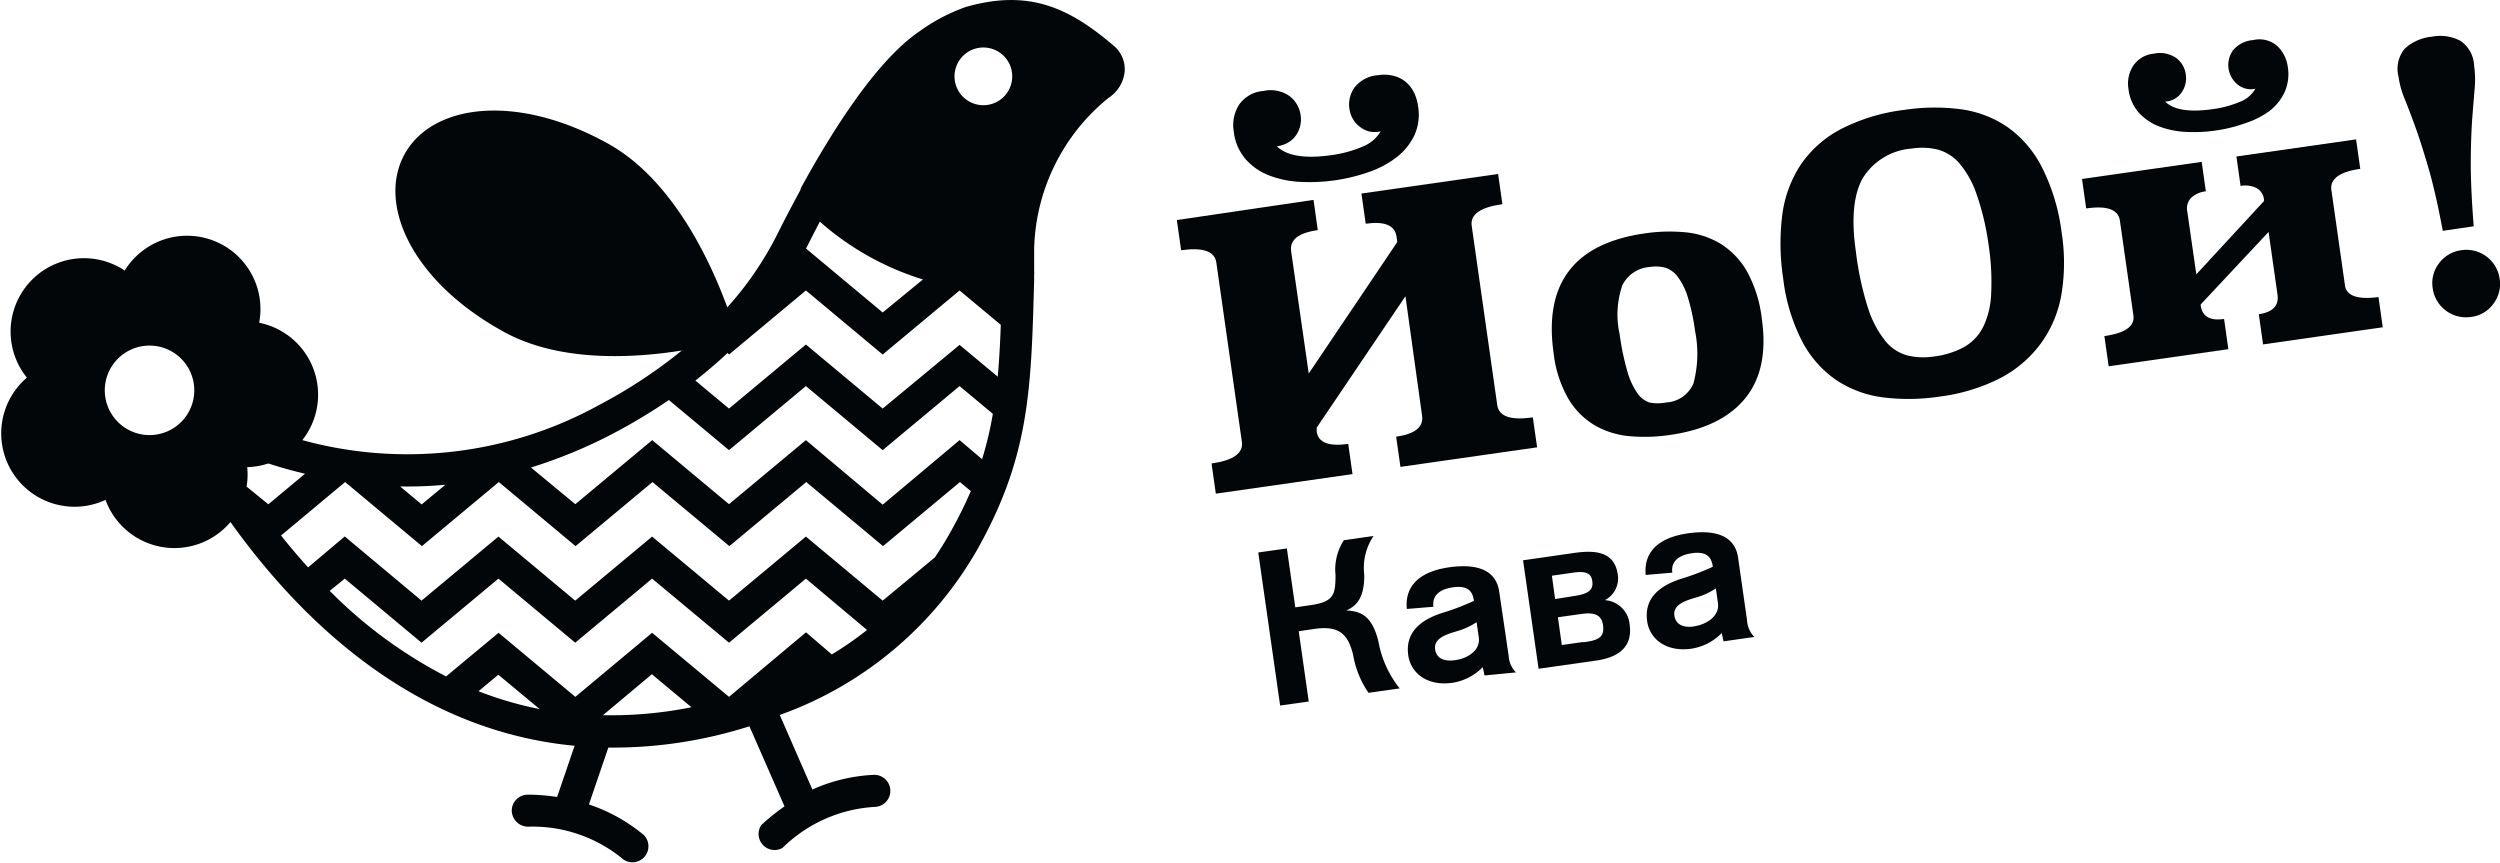 <svg xmlns="http://www.w3.org/2000/svg" viewBox="0 0 204.49 70.62"><defs><style>.cls-1{fill:#020608;}</style></defs><title>Yoy_logo_1.1</title><g id="Слой_2" data-name="Слой 2"><g id="Слой_2-2" data-name="Слой 2"><path class="cls-1" d="M125.38,34.14q-2.71.39-2.91-1l-2.09-14.67q-.2-1.39,2.51-1.77l-.35-2.47-11.18,1.6.35,2.47q2.32-.33,2.52,1.05l.06.45-7.24,10.75-1.44-10q-.2-1.39,2.18-1.73l-.35-2.47L96.26,18l.35,2.47q2.68-.38,2.88,1l2.09,14.67q.2,1.39-2.48,1.77l.35,2.47,11.18-1.6-.35-2.47q-2.38.34-2.58-1l0-.33,7.26-10.75L116.32,34q.2,1.39-2.12,1.72l.35,2.47,11.18-1.6Z"/><path class="cls-1" d="M101.95,13.09a4.93,4.93,0,0,0,1.94,1.29,8.21,8.21,0,0,0,2.53.5,14.54,14.54,0,0,0,2.76-.13,14.57,14.57,0,0,0,2.79-.68,7.91,7.91,0,0,0,2.27-1.21,5,5,0,0,0,1.45-1.79,4.11,4.11,0,0,0,.3-2.4,3.68,3.68,0,0,0-.32-1.08,2.68,2.68,0,0,0-.65-.86,2.48,2.48,0,0,0-1-.52,3.13,3.13,0,0,0-1.3-.06,2.67,2.67,0,0,0-1.92,1,2.39,2.39,0,0,0-.42,1.77,2.25,2.25,0,0,0,.27.79,2.11,2.11,0,0,0,.55.64,2.22,2.22,0,0,0,.78.4,2.28,2.28,0,0,0,.95,0A3,3,0,0,1,111.44,12a9.82,9.82,0,0,1-2.54.69q-3.22.46-4.46-.72a2.48,2.48,0,0,0,.94-.32,2,2,0,0,0,.64-.6,2.28,2.28,0,0,0,.37-1.61,2.38,2.38,0,0,0-.91-1.58,2.69,2.69,0,0,0-2.13-.42,2.66,2.66,0,0,0-2,1.13,3.09,3.09,0,0,0-.43,2.2A4.13,4.13,0,0,0,101.95,13.09Z"/><path class="cls-1" d="M142.89,22.19a6.38,6.38,0,0,0-2.17-2.26,6.77,6.77,0,0,0-2.87-.93,13.78,13.78,0,0,0-3.31.09q-8.68,1.24-7.46,9.8a9.66,9.66,0,0,0,1.23,3.77,6.2,6.2,0,0,0,2.17,2.15,6.93,6.93,0,0,0,2.84.87,14,14,0,0,0,3.26-.1q4.22-.6,6.17-3t1.36-6.5A10.49,10.49,0,0,0,142.89,22.19Zm-4.35,9.12a2.57,2.57,0,0,1-2.26,1.61,3.42,3.42,0,0,1-1.37,0,2,2,0,0,1-1-.79,6,6,0,0,1-.81-1.79,21.31,21.31,0,0,1-.62-3,7.38,7.38,0,0,1,.22-4,2.7,2.7,0,0,1,2.23-1.5,3.13,3.13,0,0,1,1.3.06,2.09,2.09,0,0,1,1,.74,5.29,5.29,0,0,1,.82,1.65,16.83,16.83,0,0,1,.6,2.79A9.37,9.37,0,0,1,138.53,31.31Z"/><path class="cls-1" d="M167,13.64a9,9,0,0,0-2.83-3.27,8.88,8.88,0,0,0-3.83-1.44,16.58,16.58,0,0,0-4.59.06,15.34,15.34,0,0,0-5.21,1.59,9.06,9.06,0,0,0-3.26,2.91,9.71,9.71,0,0,0-1.5,4.12,18.67,18.67,0,0,0,.08,5.18A15,15,0,0,0,147.45,28a8.75,8.75,0,0,0,2.81,3.13,9,9,0,0,0,3.81,1.38,16.81,16.81,0,0,0,4.57-.07,15,15,0,0,0,5.05-1.55A9.65,9.65,0,0,0,167,28a9.54,9.54,0,0,0,1.63-4,15.85,15.85,0,0,0,0-5A16.22,16.22,0,0,0,167,13.64ZM162.87,24a6.84,6.84,0,0,1-.63,2.69,3.9,3.9,0,0,1-1.54,1.67,6.88,6.88,0,0,1-2.51.8,5.67,5.67,0,0,1-2.15-.08,3.47,3.47,0,0,1-1.81-1.17,8.34,8.34,0,0,1-1.43-2.7,25.25,25.25,0,0,1-1-4.66q-.57-4,.58-6a5.17,5.17,0,0,1,4-2.4,5.48,5.48,0,0,1,2.1.08,3.57,3.57,0,0,1,1.79,1.13,7.73,7.73,0,0,1,1.4,2.51,21.23,21.23,0,0,1,1,4.24A19.84,19.84,0,0,1,162.87,24Z"/><path class="cls-1" d="M174.95,9.22a4.4,4.4,0,0,0,1.68,1.13,7,7,0,0,0,2.18.44,12.46,12.46,0,0,0,2.4-.11,12.25,12.25,0,0,0,2.41-.59,7.17,7.17,0,0,0,2-1,4.18,4.18,0,0,0,1.25-1.55,3.61,3.61,0,0,0,.26-2.08,2.87,2.87,0,0,0-.84-1.68,2.21,2.21,0,0,0-2-.5,2.34,2.34,0,0,0-1.65.85A2.06,2.06,0,0,0,183,6.89a1.71,1.71,0,0,0,1.48.37,2.47,2.47,0,0,1-1.29,1.08,8.66,8.66,0,0,1-2.22.59q-2.83.4-3.87-.62a1.74,1.74,0,0,0,1.37-.78,2.05,2.05,0,0,0,.32-1.43A2,2,0,0,0,178,4.74a2.34,2.34,0,0,0-1.82-.35,2.27,2.27,0,0,0-1.7,1,2.69,2.69,0,0,0-.38,1.88A3.52,3.52,0,0,0,174.95,9.22Z"/><path class="cls-1" d="M191.8,23.28l-1.1-7.72q-.2-1.38,2.36-1.75l-.34-2.41-9.79,1.4.34,2.41a2.06,2.06,0,0,1,1.3.17,1.22,1.22,0,0,1,.62,1v.06l-5.54,6-.74-5.15a1.22,1.22,0,0,1,.32-1.11,2.07,2.07,0,0,1,1.2-.53l-.34-2.41-9.79,1.4.34,2.41q2.56-.37,2.76,1l1.1,7.72q.22,1.35-2.37,1.72l.35,2.47,9.79-1.4-.35-2.47q-1.72.25-1.91-1.1v-.09l5.55-5.93.73,5.13q.19,1.35-1.53,1.6l.35,2.47,9.79-1.4-.35-2.47Q191.93,24.64,191.8,23.28Z"/><path class="cls-1" d="M202.34,18.51q-.26-3.31-.24-5.44t.13-3.52q.11-1.4.19-2.33a8.14,8.14,0,0,0-.05-1.87,2.57,2.57,0,0,0-1.1-2A3.51,3.51,0,0,0,198.93,3a3.8,3.8,0,0,0-2.25,1,2.59,2.59,0,0,0-.49,2.27,7.42,7.42,0,0,0,.49,1.79q.35.86.83,2.17t1.08,3.35q.6,2,1.22,5.3Z"/><path class="cls-1" d="M204.46,22.79a2.75,2.75,0,0,0-3.1-2.33,2.71,2.71,0,0,0-1.86,1.08,2.63,2.63,0,0,0-.52,2,2.75,2.75,0,0,0,3.17,2.38,2.63,2.63,0,0,0,1.8-1.07A2.7,2.7,0,0,0,204.46,22.79Z"/><path class="cls-1" d="M110.13,49.93c.56-.26,1.49-.74,1.46-2.92a4.69,4.69,0,0,1,.76-3.17l-2.43.35a4.41,4.41,0,0,0-.68,2.85c0,1.6-.14,2.19-2.05,2.46l-1.24.18-.69-4.82-2.34.33,1.79,12.52,2.34-.33-.82-5.75,1.31-.19c2.09-.3,2.74.53,3.14,2.12a7.71,7.71,0,0,0,1.26,3.11l2.55-.36a8.54,8.54,0,0,1-1.74-3.84C112.21,50.29,111.25,50,110.13,49.93Z"/><path class="cls-1" d="M122.63,48.4c-.22-1.56-1.48-2.36-4.08-2-3.72.53-3.52,2.82-3.48,3.41l2.18-.18c-.07-.46,0-1.36,1.6-1.59,1.33-.19,1.62.44,1.71,1.11a20.1,20.1,0,0,1-2.64,1c-1.64.54-3,1.52-2.73,3.45.21,1.49,1.59,2.54,3.61,2.25a4.37,4.37,0,0,0,2.48-1.28l.15.68L124,55a2.09,2.09,0,0,1-.6-1.38ZM119,54c-1.06.15-1.53-.29-1.61-.87-.13-.89.82-1.22,1.78-1.5a5.56,5.56,0,0,0,1.61-.74l.17,1.19C121.15,53.21,120,53.88,119,54Z"/><path class="cls-1" d="M131.27,49.09A2,2,0,0,0,132.33,47c-.27-1.88-1.81-2-3.44-1.79l-4.31.62,1.27,8.87,4.72-.67c2.34-.33,2.92-1.56,2.73-2.91A2.18,2.18,0,0,0,131.27,49.09Zm-4.33-2,1.81-.26c1.15-.16,1.42.2,1.49.69s0,1-1.35,1.21L127.2,49Zm2.57,5.42-1.76.25-.32-2.27,1.77-.25c.89-.13,1.77-.16,1.92.89S130.67,52.38,129.5,52.54Z"/><path class="cls-1" d="M142.17,45.62c-.22-1.56-1.48-2.36-4.08-2-3.72.53-3.52,2.82-3.48,3.41l2.18-.19c-.07-.46,0-1.35,1.6-1.59,1.33-.19,1.62.44,1.71,1.11a20.15,20.15,0,0,1-2.64,1c-1.64.54-3,1.52-2.73,3.45.21,1.49,1.59,2.54,3.62,2.25a4.37,4.37,0,0,0,2.48-1.28l.15.68,2.52-.36a2.09,2.09,0,0,1-.6-1.38Zm-3.6,5.62c-1.06.15-1.52-.29-1.61-.87-.13-.89.82-1.22,1.78-1.5a5.54,5.54,0,0,0,1.61-.74l.17,1.19C140.68,50.42,139.55,51.09,138.57,51.23Z"/><path class="cls-1" d="M91.05,3.7C87.47.66,84.19-.92,79,.57a14.93,14.93,0,0,0-3.8,2C71.63,5,68,10.85,65.57,15.27a1.24,1.24,0,0,0-.11.29c-.64,1.18-1.27,2.38-1.87,3.58a27.06,27.06,0,0,1-4.1,6c-1.35-3.7-4.45-10.46-9.77-13.4-7.51-4.16-14.36-3.22-16.62.86S33.67,23,41.19,27.13c4.52,2.5,10.51,2.19,14.58,1.54A40.77,40.77,0,0,1,49,33.13,32.52,32.52,0,0,1,24.73,36a6,6,0,0,0-3.53-9.6,6,6,0,0,0-11-4.27,6,6,0,0,0-8,8.76,6,6,0,0,0,6.43,10,6,6,0,0,0,10.22,1.81C24.1,50.06,33.37,59.72,47,61l-1.43,4.19A16.07,16.07,0,0,0,43.16,65a1.31,1.31,0,0,0-1.3,1.32,1.34,1.34,0,0,0,1.32,1.3A11.59,11.59,0,0,1,51,70.31a1.31,1.31,0,0,0,1.67-2,13.89,13.89,0,0,0-4.5-2.51l1.59-4.65h.35a36.53,36.53,0,0,0,8.52-1c.88-.21,1.77-.46,2.67-.74l2.87,6.55a16.46,16.46,0,0,0-1.9,1.53A1.31,1.31,0,0,0,64,69.36,11.72,11.72,0,0,1,71.58,66a1.31,1.31,0,1,0-.13-2.62,13.83,13.83,0,0,0-5,1.2l-2.67-6.1.91-.34A30.34,30.34,0,0,0,79.91,45c4.3-7.63,4.44-13.09,4.68-22.13v-.32s0,0,0-.07a1.26,1.26,0,0,0,0-.27l0-1.86A16.39,16.39,0,0,1,90.68,8,2.89,2.89,0,0,0,92,5.75,2.51,2.51,0,0,0,91.05,3.7ZM15.86,32.41a3.66,3.66,0,1,1-.14-1.59A3.67,3.67,0,0,1,15.86,32.41ZM79.71,4a2.36,2.36,0,1,1-1.51,3A2.36,2.36,0,0,1,79.71,4ZM59.63,29l6.29-5.24L72.2,29l6.29-5.24,3.37,2.81c-.05,1.51-.13,2.91-.25,4.24l-3.12-2.6L72.2,33.42l-6.28-5.24-6.29,5.24-2.75-2.29c.88-.7,1.77-1.44,2.63-2.26Zm7.44-10.86a23,23,0,0,0,8.42,4.72L72.2,25.56l-6.27-5.23v0C66.31,19.58,66.69,18.84,67.07,18.11ZM54.71,32.72l4.92,4.1,6.29-5.24,6.28,5.24,6.29-5.24,2.72,2.27a28.29,28.29,0,0,1-.88,3.71L78.49,36,72.2,41.28,65.92,36l-6.29,5.24L53.35,36l-6.29,5.24-3.63-3a39.9,39.9,0,0,0,6.74-2.79A45.16,45.16,0,0,0,54.71,32.72Zm22.92,11c-.36.64-.75,1.26-1.16,1.87L72.2,49.13l-6.28-5.24-6.29,5.24-6.29-5.24-6.29,5.24-6.28-5.24-6.29,5.24L28.2,43.88l-3,2.53c-.78-.87-1.53-1.74-2.21-2.61l5.24-4.37,6.28,5.24,6.29-5.24,6.28,5.24,6.29-5.24,6.29,5.24,6.29-5.24,6.28,5.24,6.29-5.24.89.74A35,35,0,0,1,77.63,43.72Zm-11.7,8L59.63,57l-6.29-5.24L47.06,57l-6.28-5.24-4.29,3.57a37.66,37.66,0,0,1-9.52-7l1.23-1,6.28,5.24,6.29-5.24,6.28,5.24,6.29-5.24,6.29,5.24,6.29-5.24,5,4.2a28.32,28.32,0,0,1-2.88,2ZM44.14,58a29.46,29.46,0,0,1-5-1.46l1.62-1.35ZM36.43,39.65l-1.94,1.61-1.76-1.47A33.56,33.56,0,0,0,36.43,39.65ZM21.95,37.91c1,.33,2,.6,3,.84l-3,2.5L20.17,39.8a5.89,5.89,0,0,0,.05-1.59A6,6,0,0,0,21.95,37.91ZM49.32,58.5l4-3.35,3.24,2.7A33.36,33.36,0,0,1,49.32,58.5Z"/></g></g></svg>